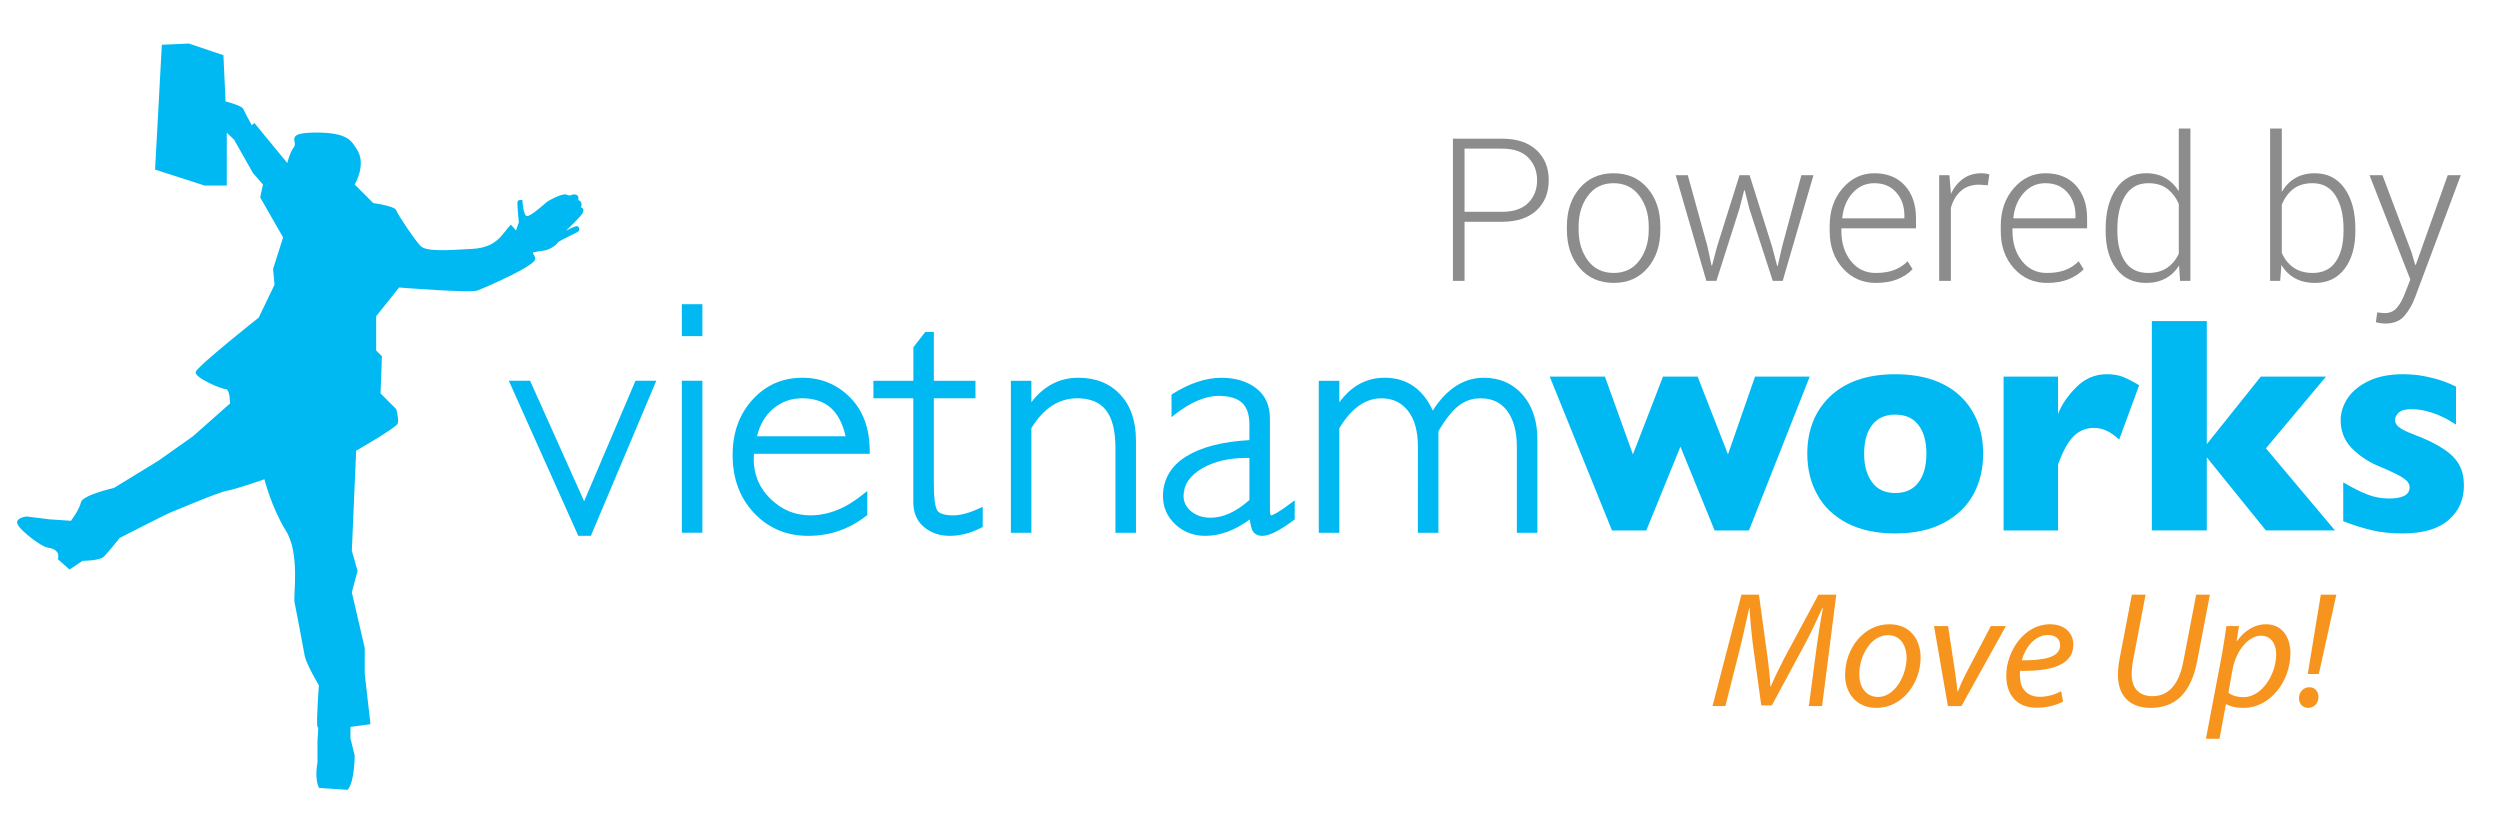 <?xml version="1.0" encoding="utf-8"?>
<!-- Generator: Adobe Illustrator 16.0.0, SVG Export Plug-In . SVG Version: 6.00 Build 0)  -->
<!DOCTYPE svg PUBLIC "-//W3C//DTD SVG 1.1//EN" "http://www.w3.org/Graphics/SVG/1.1/DTD/svg11.dtd">
<svg version="1.1" id="Layer_1" xmlns="http://www.w3.org/2000/svg" xmlns:xlink="http://www.w3.org/1999/xlink" x="0px" y="0px"
	 width="150px" height="50px" viewBox="0 0 150 50" enable-background="new 0 0 150 50" xml:space="preserve">
<path fill="#00B9F2" d="M20.85,47.389c0.431-0.433,0.431-2.063,0.431-2.063l-0.254-1.021v-0.69l1.201-0.165l-0.343-3.016v-1.545
	l-0.775-3.353l0.344-1.281l-0.344-1.206l0.259-6.007c0,0,2.405-1.376,2.493-1.631c0.086-0.259-0.087-0.861-0.087-0.861l-0.941-0.944
	l0.081-2.233L22.57,21.03v-2.058l1.376-1.722c0,0,4.299,0.348,4.727,0.173c0.426-0.173,3.442-1.458,3.442-1.89
	c0-0.084-0.06-0.215-0.151-0.373c0.141-0.039,0.36-0.093,0.515-0.103c0.596-0.042,0.964-0.448,1.02-0.53
	c0.051-0.077,1.085-0.552,1.19-0.632c0.108-0.084,0.085-0.23-0.02-0.315c-0.108-0.08-0.716,0.271-0.716,0.271
	s0.969-0.908,1.027-1.116c0.034-0.146,0.06-0.23-0.107-0.27l0.02-0.237c-0.056-0.232-0.197-0.211-0.197-0.211
	s0.041-0.184-0.027-0.262c-0.165-0.188-0.452-0.031-0.452-0.031s-0.068,0.031-0.214-0.044c-0.225-0.114-1.044,0.322-1.209,0.451
	c-0.158,0.136-0.967,0.861-1.18,0.835c-0.22-0.027-0.272-0.964-0.272-0.964s-0.284-0.07-0.301,0.16
	c-0.005,0.189,0.088,1.183,0.088,1.183l-0.135,0.378l-0.035,0.103c-0.176-0.208-0.306-0.35-0.306-0.35
	c-0.515,0.514-0.774,1.371-2.324,1.458c-1.542,0.086-2.747,0.171-3.093-0.172c-0.341-0.345-1.376-1.889-1.463-2.146
	c-0.084-0.261-1.375-0.429-1.375-0.429l-1.118-1.116c0,0,0.76-1.241,0.098-2.164c-0.269-0.373-0.409-0.954-2.389-0.954
	c-1.978,0-1.092,0.523-1.35,0.866c-0.262,0.344-0.401,0.962-0.401,0.962L15.263,7.38l-0.156,0.134
	c-0.156-0.287-0.429-0.79-0.506-0.973c-0.073-0.169-0.668-0.351-1.067-0.458l-0.129-2.771l-2.07-0.699L9.71,2.686l-0.405,7.489
	l2.962,0.955h1.34V7.962l0.461,0.439l-0.007,0.007l1.117,1.975l0.602,0.688l-0.17,0.771l1.376,2.405l-0.602,1.889l0.088,0.944
	l-0.948,1.975c0,0-3.696,2.922-3.783,3.264c-0.09,0.34,1.543,1.028,1.801,1.028c0.26,0,0.26,0.862,0.26,0.862l-2.235,1.975
	l-2.064,1.459l-2.667,1.633c0,0-1.891,0.428-1.977,0.858c-0.087,0.427-0.602,1.113-0.602,1.113L2.971,31.16l-1.378-0.171
	c0,0-0.775,0.085-0.512,0.518c0.252,0.429,1.426,1.3,1.775,1.349c0.853,0.115,0.616,0.694,0.616,0.694l0.7,0.622l0.779-0.521
	c0,0,1.027,0,1.289-0.258c0.252-0.257,0.944-1.117,0.944-1.117s2.665-1.371,3.095-1.549c0.432-0.168,2.837-1.201,3.349-1.285
	c0.518-0.084,2.236-0.685,2.236-0.685s0.435,1.718,1.291,3.091c0.86,1.375,0.432,3.866,0.519,4.293
	c0.085,0.43,0.514,2.661,0.602,3.174c0.088,0.518,0.858,1.807,0.858,1.807s-0.172,2.238-0.085,2.492
	c0.02,0.064,0.038,0.059,0.051,0.016l-0.051,0.84v1.285c0,0-0.201,0.984,0.101,1.521"/>
<g>
	<path fill="#00B9F2" d="M35.048,30.076l-3.242-7.23H30.53l4.168,9.304h0.754l3.926-9.304h-1.249L35.048,30.076z M40.911,31.966
		h1.232v-9.12h-1.232V31.966z M40.911,20.168h1.232V18.25h-1.232V20.168z M48.146,22.665c-1.203-0.001-2.21,0.447-3.001,1.323
		c-0.795,0.876-1.19,1.991-1.187,3.313c-0.003,1.398,0.425,2.566,1.284,3.477c0.853,0.91,1.949,1.373,3.253,1.373h0.006
		c1.282,0.002,2.45-0.402,3.48-1.202l0.058-0.046v-1.445L51.8,29.646c-1.044,0.856-2.098,1.274-3.182,1.274
		c-0.921-0.002-1.705-0.325-2.383-0.985c-0.678-0.66-1.011-1.445-1.011-2.396c0-0.103,0.004-0.205,0.012-0.312h6.948v-0.146
		c0.003-1.345-0.387-2.43-1.169-3.224C50.239,23.066,49.265,22.665,48.146,22.665z M45.418,26.177
		c0.177-0.705,0.492-1.245,0.955-1.639c0.502-0.429,1.083-0.642,1.769-0.642c1.403,0.011,2.238,0.729,2.595,2.281H45.418z
		 M57.199,30.922c-0.59,0-0.895-0.139-0.979-0.32c-0.117-0.213-0.194-0.761-0.19-1.601v-5.105h2.498v-1.049H56.03v-2.93h-0.515
		l-0.712,0.92v2.01h-2.398v1.049h2.393v6.225c-0.003,0.622,0.209,1.137,0.634,1.495c0.42,0.354,0.944,0.534,1.552,0.534h0.008
		c0.624,0,1.252-0.164,1.889-0.492l0.082-0.036v-1.216l-0.208,0.097C58.157,30.781,57.631,30.922,57.199,30.922z M64.703,22.665
		c-1.14-0.002-2.085,0.501-2.82,1.469v-1.288h-1.23v9.12h1.23v-6.278c0.745-1.214,1.653-1.789,2.768-1.792
		c1.531,0.017,2.251,0.902,2.275,2.901v5.169h1.232v-5.53c0-1.158-0.308-2.087-0.943-2.76
		C66.592,23.001,65.741,22.665,64.703,22.665z M76.266,30.922c-0.007-0.002-0.009-0.002-0.011-0.002c-0.003,0,0,0-0.021-0.033
		c-0.021-0.035-0.041-0.131-0.039-0.275v-5.495c0.003-0.783-0.28-1.41-0.833-1.83c-0.554-0.416-1.244-0.62-2.076-0.62
		c-0.933,0-1.917,0.328-2.931,0.969l-0.064,0.043v1.349l0.23-0.182c0.954-0.737,1.828-1.094,2.621-1.094
		c1.264,0.022,1.799,0.521,1.822,1.668v0.987c-1.613,0.093-2.869,0.41-3.771,0.966c-0.934,0.571-1.415,1.392-1.415,2.396
		c0,0.653,0.248,1.233,0.74,1.691c0.491,0.459,1.106,0.693,1.804,0.691c0.894,0,1.785-0.336,2.666-0.986
		c0.043,0.316,0.092,0.54,0.175,0.691c0.114,0.196,0.323,0.295,0.564,0.295h0.02c0.453-0.006,1.05-0.334,1.883-0.945l0.053-0.045
		v-1.146l-0.229,0.174C76.797,30.693,76.338,30.936,76.266,30.922z M74.965,29.999c-0.809,0.722-1.581,1.063-2.333,1.063
		c-0.479,0-0.859-0.133-1.17-0.387c-0.305-0.258-0.444-0.551-0.449-0.915c0.005-0.67,0.358-1.21,1.13-1.668
		c0.716-0.411,1.595-0.616,2.651-0.616c0.015,0,0.021,0,0.034,0c0.044,0,0.089,0,0.138,0L74.965,29.999L74.965,29.999z
		 M91.367,23.695c-0.596-0.683-1.385-1.03-2.34-1.03c-1.213,0-2.237,0.676-3.061,1.971c-0.584-1.294-1.568-1.976-2.887-1.971
		c-1.098-0.002-2.014,0.503-2.719,1.477v-1.295h-1.233v9.12h1.233v-6.277c0.738-1.221,1.578-1.792,2.527-1.792
		c0.672,0.003,1.186,0.242,1.582,0.738c0.396,0.495,0.603,1.208,0.606,2.163l-0.005,5.169h1.236v-6.104
		c0.414-0.698,0.813-1.202,1.193-1.506c0.391-0.306,0.824-0.459,1.339-0.46c0.699,0.003,1.214,0.252,1.597,0.761
		c0.379,0.514,0.576,1.229,0.576,2.164v5.146h1.232v-5.569C92.249,25.289,91.957,24.379,91.367,23.695z"/>
	<path fill="#00B9F2" d="M108.583,22.597l-3.646,9.229h-2.059l-2.053-5.028l-2.047,5.028h-2.059l-3.736-9.229h3.312l1.68,4.668
		l1.805-4.668h2.078l1.82,4.668l1.625-4.668H108.583z"/>
	<path fill="#00B9F2" d="M118.99,27.221c0,0.918-0.197,1.737-0.594,2.456c-0.399,0.724-0.998,1.287-1.791,1.705
		c-0.789,0.414-1.754,0.624-2.896,0.624c-1.137,0-2.104-0.21-2.897-0.624c-0.785-0.418-1.385-0.981-1.775-1.705
		c-0.4-0.719-0.6-1.538-0.6-2.456c0-0.695,0.115-1.33,0.332-1.896c0.222-0.567,0.557-1.071,1.004-1.511
		c0.451-0.437,1.004-0.774,1.658-1.01c0.662-0.233,1.414-0.35,2.278-0.35c0.865,0,1.631,0.117,2.304,0.352
		c0.662,0.242,1.215,0.572,1.653,1.007c0.438,0.429,0.765,0.932,0.987,1.501C118.88,25.891,118.99,26.525,118.99,27.221z
		 M115.584,27.221c0-0.734-0.158-1.31-0.479-1.722c-0.319-0.416-0.781-0.622-1.396-0.622c-0.603,0-1.062,0.206-1.381,0.622
		c-0.32,0.413-0.479,0.987-0.479,1.722c0,0.725,0.159,1.299,0.486,1.723c0.312,0.429,0.777,0.637,1.374,0.637
		c0.613,0,1.075-0.208,1.396-0.632C115.426,28.529,115.584,27.953,115.584,27.221z"/>
	<path fill="#00B9F2" d="M128.35,23.114l-1.201,3.263c-0.496-0.473-0.996-0.704-1.51-0.704c-0.453,0-0.857,0.153-1.188,0.47
		c-0.34,0.308-0.657,0.881-0.969,1.721v3.963h-3.266v-9.229h3.266v2.242c0.207-0.548,0.57-1.084,1.093-1.607
		c0.519-0.521,1.128-0.78,1.827-0.78c0.369,0,0.695,0.05,0.968,0.157C127.646,22.721,127.969,22.885,128.35,23.114z"/>
	<path fill="#00B9F2" d="M140.098,31.825h-4.144l-3.546-4.382v4.382h-3.297V19.263h3.297v7.385l3.24-4.052h3.912l-3.606,4.304
		L140.098,31.825z"/>
	<path fill="#00B9F2" d="M147.835,29.134c0,0.849-0.31,1.543-0.928,2.071c-0.615,0.537-1.535,0.801-2.759,0.801
		c-0.682,0-1.283-0.062-1.817-0.188c-0.53-0.123-1.113-0.305-1.737-0.543v-2.332c0.551,0.32,1.021,0.56,1.432,0.718
		c0.398,0.165,0.844,0.248,1.328,0.248c0.812,0,1.222-0.224,1.222-0.667c0-0.146-0.06-0.279-0.179-0.4
		c-0.117-0.113-0.322-0.25-0.617-0.395c-0.286-0.146-0.68-0.322-1.17-0.526c-0.604-0.269-1.112-0.624-1.541-1.071
		c-0.418-0.442-0.629-0.992-0.629-1.637c0-0.458,0.141-0.899,0.418-1.321c0.287-0.424,0.711-0.772,1.276-1.04
		c0.567-0.266,1.248-0.399,2.05-0.399c0.197,0,0.445,0.009,0.739,0.04c0.302,0.025,0.679,0.098,1.134,0.214
		c0.455,0.117,0.891,0.281,1.303,0.495v2.271c-0.196-0.115-0.358-0.208-0.485-0.292c-0.133-0.077-0.304-0.16-0.526-0.258
		c-0.216-0.099-0.472-0.184-0.764-0.258c-0.295-0.077-0.592-0.114-0.902-0.114c-0.371,0-0.625,0.071-0.771,0.214
		c-0.14,0.149-0.213,0.292-0.213,0.434c0,0.15,0.073,0.289,0.225,0.417c0.144,0.13,0.464,0.288,0.966,0.479
		c0.728,0.274,1.309,0.562,1.738,0.854c0.438,0.289,0.747,0.607,0.932,0.957C147.75,28.251,147.835,28.658,147.835,29.134z"/>
</g>
<g enable-background="new    ">
	<path fill="#F7941E" d="M108.532,42.364l0.476-3.61c0.09-0.635,0.238-1.616,0.367-2.261h-0.039
		c-0.308,0.674-0.675,1.468-1.041,2.151l-1.984,3.68h-0.635l-0.496-3.6c-0.099-0.774-0.168-1.548-0.208-2.231h-0.021
		c-0.148,0.614-0.356,1.626-0.516,2.261l-0.912,3.61h-0.773l1.736-6.685h1.051l0.525,3.838c0.07,0.565,0.148,1.171,0.158,1.666h0.03
		c0.208-0.495,0.496-1.091,0.784-1.646l2.072-3.857h1.071l-0.853,6.685H108.532z"/>
	<path fill="#F7941E" d="M115.237,39.458c0,1.479-1.052,3.016-2.658,3.016c-1.2,0-1.874-0.893-1.874-1.974
		c0-1.577,1.101-3.045,2.658-3.045C114.662,37.455,115.237,38.437,115.237,39.458z M111.558,40.47c0,0.783,0.427,1.349,1.13,1.349
		c0.973,0,1.707-1.249,1.707-2.37c0-0.556-0.258-1.339-1.121-1.339C112.242,38.109,111.548,39.369,111.558,40.47z"/>
	<path fill="#F7941E" d="M116.884,37.563l0.417,2.738c0.068,0.545,0.129,0.912,0.148,1.18h0.029c0.1-0.258,0.229-0.575,0.506-1.121
		l1.468-2.797h0.903l-2.668,4.801h-0.814l-0.832-4.801H116.884z"/>
	<path fill="#F7941E" d="M123.787,42.087c-0.357,0.208-0.943,0.377-1.588,0.377c-1.27,0-1.824-0.863-1.824-1.925
		c0-1.448,1.07-3.084,2.618-3.084c0.913,0,1.408,0.545,1.408,1.229c0,1.26-1.418,1.597-3.193,1.567
		c-0.04,0.208-0.011,0.654,0.099,0.912c0.189,0.427,0.576,0.645,1.071,0.645c0.565,0,0.992-0.179,1.29-0.337L123.787,42.087z
		 M122.874,38.1c-0.784,0-1.368,0.764-1.567,1.518c1.289,0.01,2.301-0.159,2.301-0.903C123.607,38.317,123.311,38.1,122.874,38.1z"
		/>
	<path fill="#F7941E" d="M128.735,35.68l-0.753,3.957c-0.051,0.277-0.08,0.565-0.08,0.843c0,0.854,0.496,1.29,1.24,1.29
		c0.912,0,1.586-0.615,1.864-2.113l0.764-3.977h0.823l-0.764,3.997c-0.387,1.993-1.379,2.797-2.797,2.797
		c-1.102,0-1.954-0.596-1.954-1.974c0-0.288,0.03-0.615,0.089-0.923l0.744-3.897H128.735z"/>
	<path fill="#F7941E" d="M132.355,44.328l0.963-5.059c0.099-0.575,0.197-1.22,0.268-1.706h0.754l-0.14,0.903h0.021
		c0.436-0.625,1.07-1.012,1.725-1.012c1.042,0,1.479,0.853,1.479,1.735c0,1.687-1.21,3.283-2.807,3.283
		c-0.516,0-0.854-0.109-1.041-0.219h-0.021l-0.387,2.073H132.355z M133.705,41.561c0.207,0.169,0.525,0.269,0.912,0.269
		c1.061,0,1.953-1.319,1.953-2.579c0-0.506-0.228-1.111-0.922-1.111c-0.645,0-1.458,0.744-1.706,2.083L133.705,41.561z"/>
	<path fill="#F7941E" d="M137.939,41.898c0-0.367,0.258-0.665,0.625-0.665c0.327,0,0.545,0.258,0.545,0.585
		c0,0.367-0.258,0.655-0.625,0.655C138.158,42.474,137.939,42.216,137.939,41.898z M138.465,40.44l0.783-4.761h0.934l-1.052,4.761
		H138.465z"/>
</g>
<g enable-background="new    ">
	<path fill="#8C8C8C" d="M87.872,13.307v3.545h-0.697V8.32h2.936c0.895,0,1.587,0.228,2.077,0.683s0.735,1.058,0.735,1.808
		c0,0.758-0.245,1.363-0.735,1.816s-1.183,0.68-2.077,0.68H87.872z M87.872,12.709h2.238c0.703,0,1.231-0.179,1.585-0.536
		s0.53-0.808,0.53-1.351c0-0.547-0.176-1.001-0.527-1.362s-0.881-0.542-1.588-0.542h-2.238V12.709z"/>
	<path fill="#8C8C8C" d="M94.013,13.588c0-0.934,0.256-1.699,0.768-2.297s1.189-0.896,2.033-0.896c0.848,0,1.527,0.299,2.039,0.896
		s0.768,1.363,0.768,2.297v0.193c0,0.938-0.255,1.704-0.765,2.3s-1.187,0.894-2.03,0.894c-0.852,0-1.533-0.298-2.045-0.894
		s-0.768-1.362-0.768-2.3V13.588z M94.716,13.778c0,0.733,0.186,1.35,0.557,1.85c0.371,0.499,0.889,0.749,1.553,0.749
		c0.652,0,1.165-0.25,1.538-0.749c0.373-0.5,0.56-1.116,0.56-1.85v-0.193c0-0.722-0.188-1.334-0.562-1.838
		c-0.375-0.503-0.891-0.755-1.547-0.755s-1.17,0.252-1.541,0.755c-0.371,0.504-0.557,1.116-0.557,1.838V13.778z"/>
	<path fill="#8C8C8C" d="M102.45,14.795l0.24,1.131h0.035l0.299-1.131l1.348-4.283h0.604l1.348,4.283l0.305,1.16h0.035l0.264-1.16
		l1.154-4.283h0.727l-1.846,6.34h-0.598l-1.406-4.336l-0.275-1.096h-0.035l-0.281,1.096l-1.383,4.336h-0.604l-1.84-6.34h0.727
		L102.45,14.795z"/>
	<path fill="#8C8C8C" d="M112.546,16.975c-0.793,0-1.452-0.293-1.978-0.879s-0.788-1.328-0.788-2.227v-0.322
		c0-0.906,0.261-1.658,0.782-2.256s1.153-0.896,1.896-0.896c0.777,0,1.389,0.246,1.834,0.738s0.668,1.148,0.668,1.969v0.598h-4.477
		v0.17c0,0.713,0.189,1.31,0.568,1.789s0.877,0.719,1.494,0.719c0.438,0,0.811-0.061,1.119-0.182s0.572-0.295,0.791-0.521
		l0.299,0.48c-0.238,0.251-0.54,0.45-0.905,0.599C113.484,16.9,113.05,16.975,112.546,16.975z M112.458,10.992
		c-0.52,0-0.955,0.197-1.307,0.593s-0.557,0.892-0.615,1.487l0.012,0.029h3.715v-0.176c0-0.549-0.162-1.009-0.486-1.379
		S113.013,10.992,112.458,10.992z"/>
	<path fill="#8C8C8C" d="M119.267,11.115l-0.521-0.035c-0.441,0-0.804,0.124-1.087,0.372s-0.485,0.589-0.606,1.022v4.377h-0.703
		v-6.34h0.615l0.088,1.055v0.07c0.184-0.391,0.43-0.695,0.738-0.914s0.676-0.328,1.102-0.328c0.09,0,0.177,0.007,0.261,0.021
		s0.153,0.028,0.208,0.044L119.267,11.115z"/>
	<path fill="#8C8C8C" d="M122.812,16.975c-0.793,0-1.452-0.293-1.978-0.879s-0.788-1.328-0.788-2.227v-0.322
		c0-0.906,0.261-1.658,0.782-2.256s1.153-0.896,1.896-0.896c0.777,0,1.389,0.246,1.834,0.738s0.668,1.148,0.668,1.969v0.598h-4.477
		v0.17c0,0.713,0.189,1.31,0.568,1.789s0.877,0.719,1.494,0.719c0.438,0,0.811-0.061,1.119-0.182s0.572-0.295,0.791-0.521
		l0.299,0.48c-0.238,0.251-0.54,0.45-0.905,0.599C123.75,16.9,123.315,16.975,122.812,16.975z M122.724,10.992
		c-0.52,0-0.955,0.197-1.307,0.593s-0.557,0.892-0.615,1.487l0.012,0.029h3.715v-0.176c0-0.549-0.162-1.009-0.486-1.379
		S123.278,10.992,122.724,10.992z"/>
	<path fill="#8C8C8C" d="M126.339,13.734c0-1.012,0.214-1.821,0.642-2.429s1.024-0.911,1.79-0.911c0.441,0,0.824,0.094,1.148,0.281
		s0.594,0.453,0.809,0.797V7.711h0.697v9.141h-0.621l-0.059-0.92c-0.211,0.336-0.482,0.594-0.814,0.773s-0.723,0.27-1.172,0.27
		c-0.758,0-1.351-0.282-1.778-0.847s-0.642-1.321-0.642-2.271V13.734z M127.042,13.858c0,0.769,0.153,1.381,0.46,1.836
		s0.769,0.683,1.386,0.683c0.453,0,0.831-0.102,1.134-0.306s0.538-0.487,0.706-0.848v-2.989c-0.16-0.369-0.387-0.668-0.68-0.897
		s-0.676-0.345-1.148-0.345c-0.617,0-1.081,0.254-1.392,0.762c-0.311,0.509-0.466,1.169-0.466,1.98V13.858z"/>
	<path fill="#8C8C8C" d="M141.321,13.857c0,0.949-0.215,1.706-0.645,2.271s-1.021,0.847-1.775,0.847
		c-0.465,0-0.865-0.093-1.201-0.278s-0.607-0.452-0.814-0.8l-0.076,0.955h-0.604V7.711h0.703v3.797
		c0.211-0.355,0.48-0.63,0.809-0.823s0.719-0.29,1.172-0.29c0.762,0,1.357,0.304,1.787,0.911s0.645,1.417,0.645,2.429V13.857z
		 M140.612,13.734c0-0.812-0.156-1.472-0.469-1.98c-0.312-0.508-0.775-0.762-1.389-0.762c-0.488,0-0.882,0.122-1.181,0.365
		s-0.521,0.555-0.665,0.936v2.878c0.156,0.368,0.39,0.662,0.7,0.88s0.696,0.326,1.157,0.326c0.613,0,1.074-0.228,1.383-0.683
		s0.463-1.067,0.463-1.836V13.734z"/>
	<path fill="#8C8C8C" d="M144.69,15.135l0.223,0.756h0.035l1.916-5.379h0.785l-2.754,7.354c-0.164,0.43-0.377,0.795-0.639,1.096
		s-0.645,0.451-1.148,0.451c-0.082,0-0.182-0.009-0.299-0.026s-0.203-0.036-0.258-0.056l0.082-0.586
		c0.047,0.008,0.122,0.017,0.226,0.026s0.179,0.015,0.226,0.015c0.305,0,0.549-0.108,0.732-0.325s0.34-0.495,0.469-0.835
		l0.334-0.855l-2.449-6.258h0.779L144.69,15.135z"/>
</g>
</svg>
